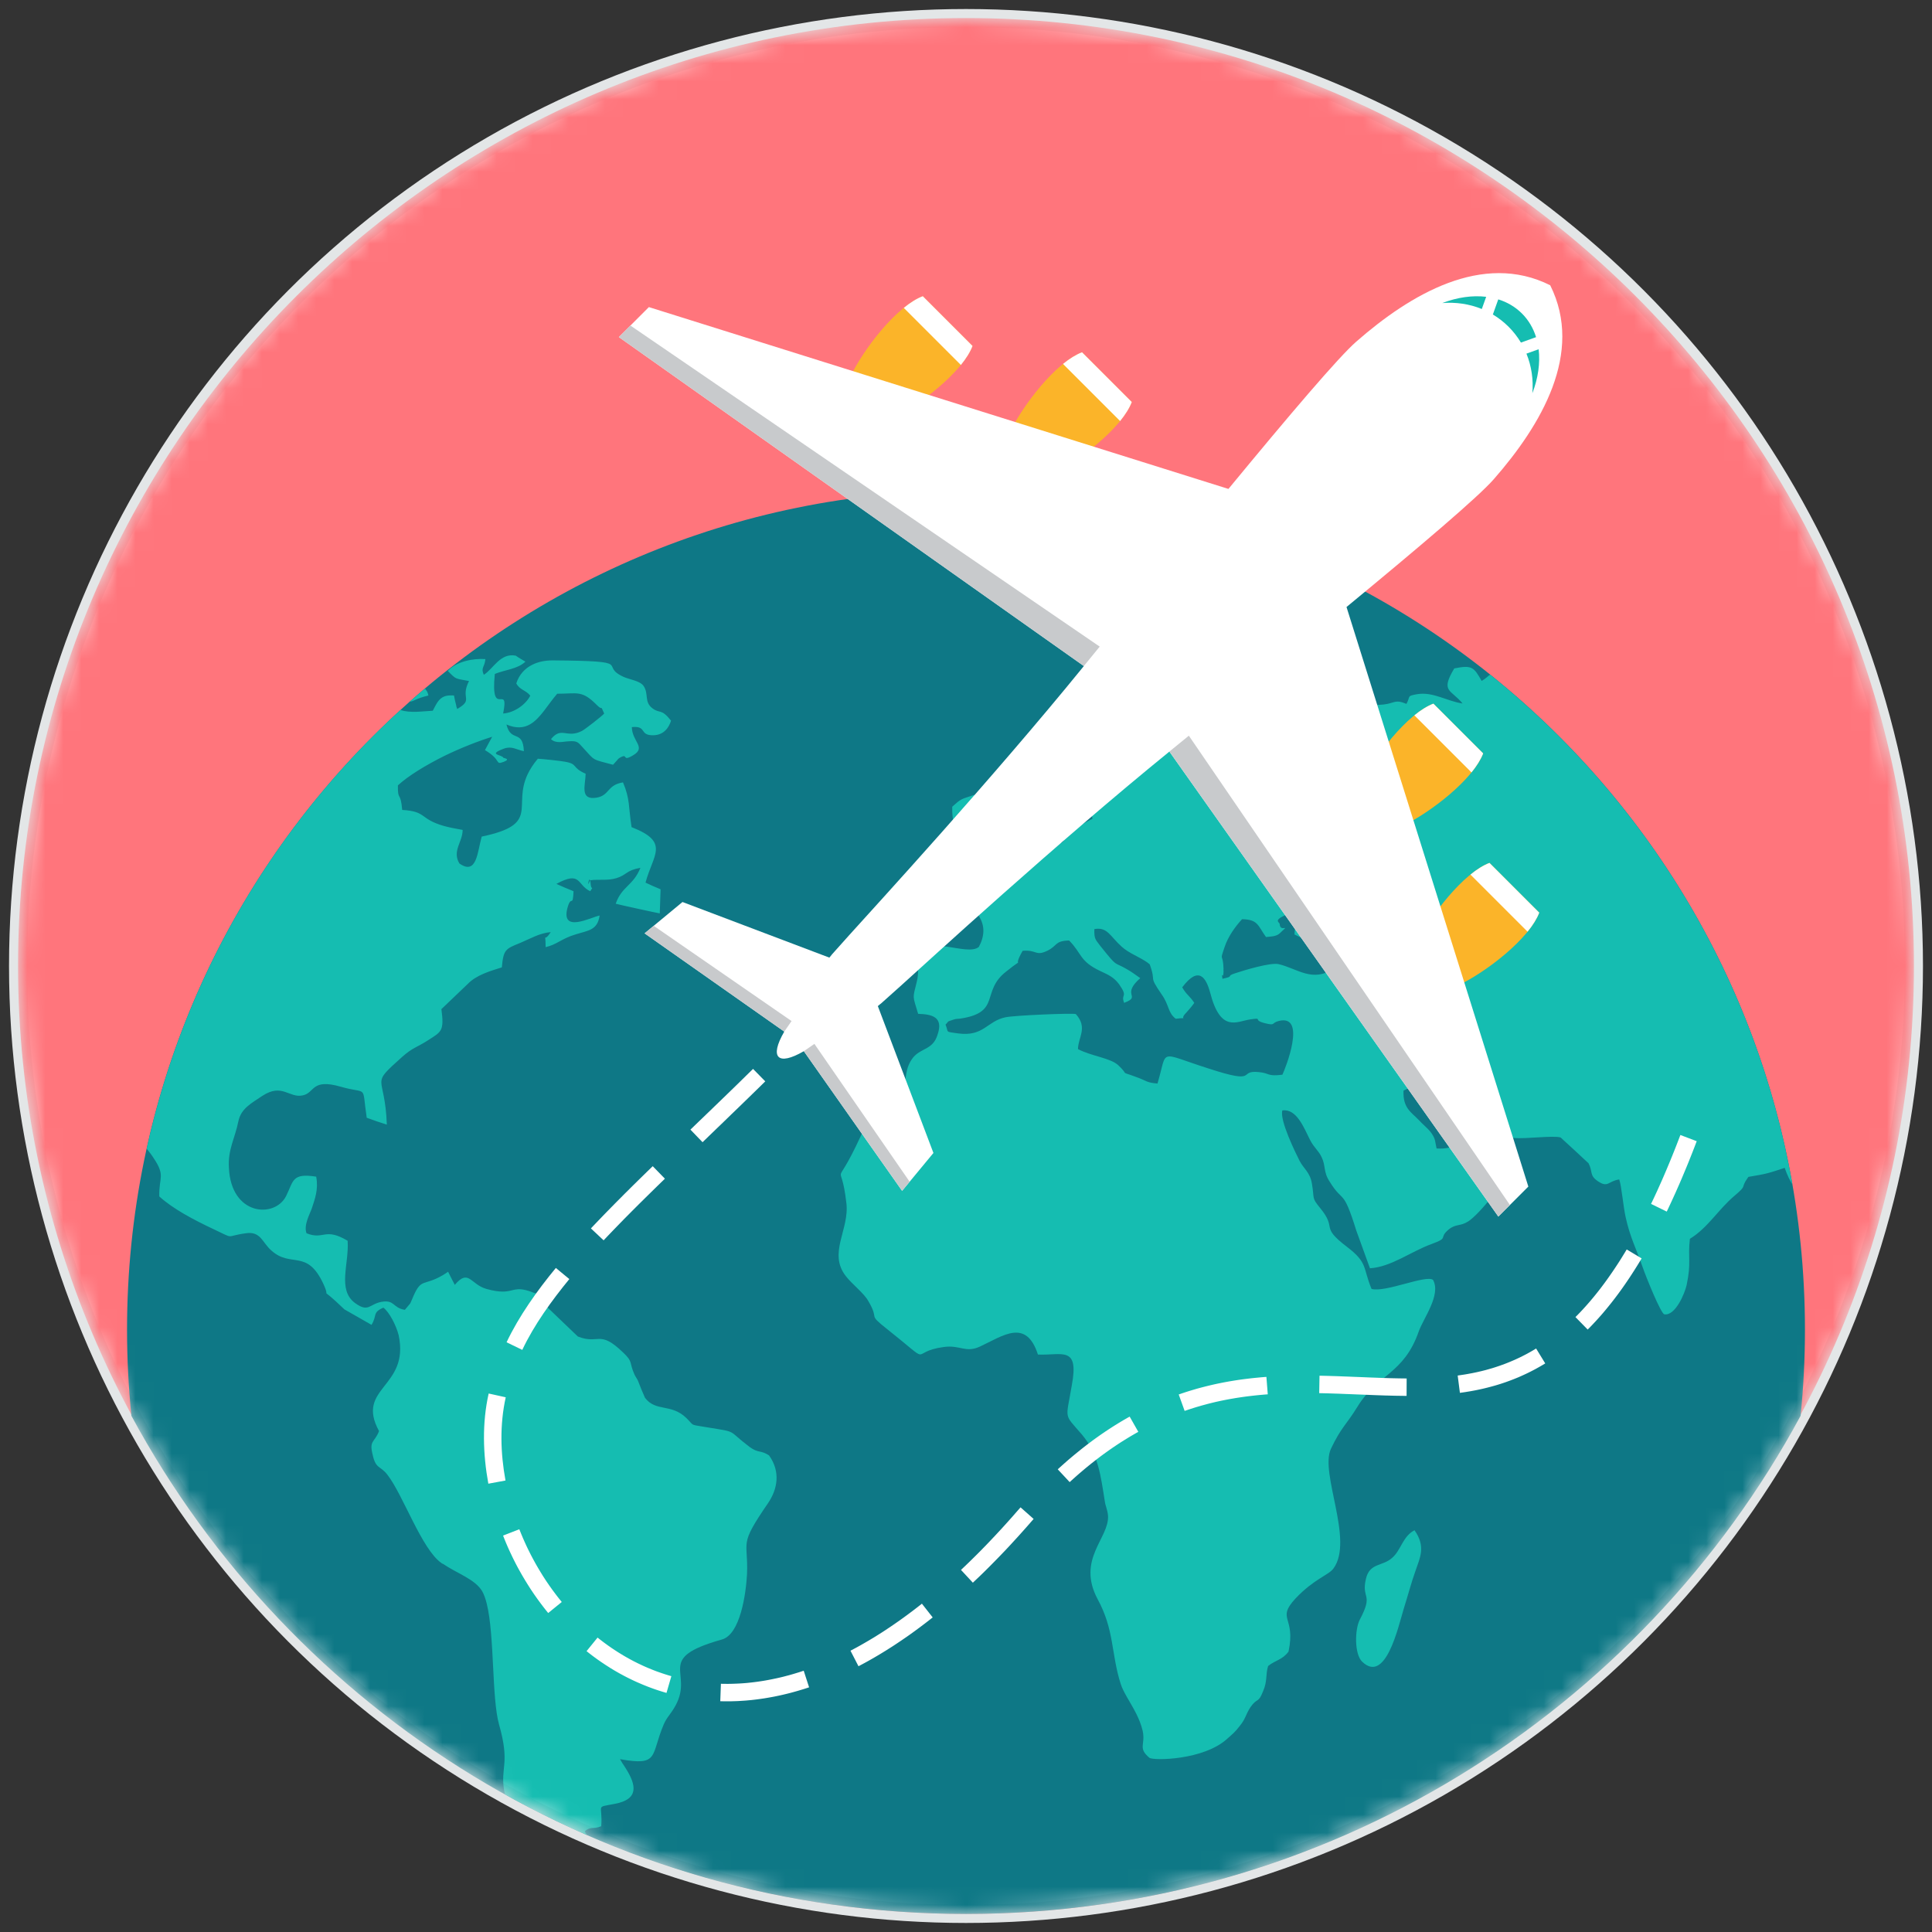<?xml version="1.0" encoding="UTF-8" standalone="no"?>
<svg width="107px" height="107px" viewBox="0 0 107 107" version="1.1" xmlns="http://www.w3.org/2000/svg" xmlns:xlink="http://www.w3.org/1999/xlink">
    <rect x="0" y="0" width="107" height="107" fill="#333333" stroke="none"/>
    <!-- Generator: Sketch 39.1 (31720) - http://www.bohemiancoding.com/sketch -->
    <title>Group 4</title>
    <desc>Created with Sketch.</desc>
    <defs>
        <circle id="path-1" cx="52.5" cy="52.5" r="52.5"></circle>
    </defs>
    <g id="Page-1" stroke="none" stroke-width="1" fill="none" fill-rule="evenodd">
        <g id="polis812_vzr_step1" transform="translate(-667, -769)">
            <g id="benefits" transform="translate(136, 770)">
                <g id="benefit1-copy" transform="translate(399, 0)">
                    <g id="Group-4" transform="translate(133, 0)">
                        <mask id="mask-2" fill="white">
                            <use xlink:href="#path-1"></use>
                        </mask>
                        <use id="Oval-3" stroke="#E3E6E7" fill="#FFFFFF" xlink:href="#path-1"></use>
                        <g id="travel" mask="url(#mask-2)">
                            <g id="Layer_1">
                                <path d="M52.5,105 C81.416,105 105,81.415 105,52.5 C105,23.584 81.416,0 52.5,0 C23.584,0 0,23.585 0,52.5 C0,81.415 23.585,105 52.5,105 L52.5,105 Z" id="Shape" fill="#FF757C"></path>
                                <path d="M52.5,26.177 C78.163,26.177 98.964,46.98 98.964,72.641 C98.964,74.253 98.882,75.844 98.723,77.412 C89.85,93.839 72.48,105 52.5,105 C32.52,105 15.151,93.84 6.278,77.414 C6.118,75.845 6.036,74.253 6.036,72.642 C6.036,46.979 26.839,26.177 52.5,26.177 L52.5,26.177 Z" id="Shape" fill="#0E7886"></path>
                                <path d="M81.53,36.363 C90.17,43.287 96.285,53.229 98.269,64.595 C98.129,64.38 97.986,64.098 97.842,63.679 C96.934,63.976 96.905,64.001 95.834,64.179 L95.786,64.245 C95.36,64.852 95.808,64.595 95.059,65.228 C94.168,65.978 93.587,67.002 92.591,67.609 C92.47,68.67 92.679,68.909 92.411,70.17 C92.307,70.635 91.786,71.886 91.176,71.791 C90.983,71.755 90.165,69.73 89.971,69.17 C89.644,68.217 89.272,67.514 89.035,66.418 C88.901,65.834 88.811,64.714 88.678,64.321 C88.038,64.416 88.067,64.822 87.457,64.393 C87.026,64.083 87.22,63.893 86.98,63.428 C86.475,62.952 85.954,62.475 85.434,61.999 C85.032,61.868 83.485,62.093 82.829,62.022 C81.655,61.914 81.552,61.986 80.853,61.046 C79.617,61.106 79.722,61.569 78.516,60.533 C77.728,59.866 77.876,58.794 76.731,59.401 C76.688,60.378 77.163,60.594 77.594,61.046 C77.906,61.391 78.293,61.629 78.456,62.093 C78.471,62.106 78.546,62.546 78.561,62.606 C79.677,62.678 79.944,62.142 80.554,61.69 C81.15,62.249 80.569,62.345 81.432,62.785 C82.116,63.131 81.983,62.929 82.428,63.487 C82.651,64.238 80.897,66.275 80.316,66.644 C79.87,66.931 79.633,66.764 79.23,67.095 C78.635,67.597 79.305,67.525 78.264,67.906 C77.148,68.312 76.046,69.169 74.872,69.241 C74.619,68.549 74.366,67.848 74.113,67.145 C73.369,64.75 73.399,65.68 72.639,64.44 C72.282,63.903 72.431,63.559 72.193,63.082 C72.028,62.725 71.777,62.57 71.553,62.13 C71.211,61.451 70.81,60.391 70.021,60.498 C69.857,61.034 70.75,62.845 70.972,63.285 C71.196,63.726 71.553,63.917 71.657,64.548 C71.806,65.417 71.628,65.309 72.103,65.892 C73.101,67.094 72.059,66.881 73.606,68.06 C74.766,68.943 74.469,69.204 74.96,70.384 C75.719,70.597 77.98,69.586 78.365,69.884 C78.826,70.705 77.831,72.015 77.578,72.73 C76.744,75.125 75.286,75.09 74.171,76.923 C73.562,77.913 73.278,78.044 72.713,79.235 C72.073,80.581 74.007,84.31 72.847,85.872 C72.595,86.228 71.776,86.443 70.75,87.527 C69.664,88.706 70.78,88.504 70.363,90.468 C70.036,90.921 69.634,90.945 69.233,91.268 C69.084,91.731 69.204,92.099 68.95,92.673 C68.682,93.363 68.638,92.994 68.25,93.554 C67.968,93.994 67.998,94.173 67.67,94.578 C67.388,94.949 67.238,95.054 66.972,95.293 C65.677,96.485 62.895,96.52 62.658,96.353 C62.002,95.794 62.449,95.651 62.286,94.865 C62.127,94.174 61.761,93.595 61.455,93.062 L61.423,93.007 C61.275,92.745 61.141,92.494 61.066,92.256 C60.53,90.564 60.724,89.28 59.788,87.563 C58.612,85.347 60.441,84.192 60.366,82.941 C60.337,82.607 60.219,82.405 60.187,82.142 C59.965,80.76 59.832,79.522 58.91,78.438 C57.897,77.259 58.031,77.675 58.358,75.734 C58.774,73.507 57.823,74.078 56.484,74.019 C55.828,71.995 54.549,72.982 53.27,73.578 C52.466,73.947 52.169,73.471 51.261,73.602 C49.238,73.876 50.83,74.746 48.122,72.602 C46.991,71.708 47.75,72.16 47.081,71.041 C46.858,70.635 46.173,70.1 45.86,69.694 C44.834,68.407 46.054,67.109 45.875,65.632 C45.562,62.892 45.116,65.274 46.649,61.963 C47.453,60.2 48.672,60.189 48.986,59.401 C49.254,58.7 49.075,58.199 49.581,57.555 C50.027,57.032 50.667,57.139 50.92,56.317 C51.277,55.304 50.592,55.174 49.849,55.149 C49.537,54.089 49.537,54.35 49.774,53.373 C49.908,52.825 49.789,52.563 49.908,52.015 C50.206,50.645 52.542,52.004 53.211,51.443 C53.523,50.86 53.568,50.288 53.211,49.728 C52.838,49.168 52.348,49.239 52.096,48.704 C52.661,48.323 52.244,48.656 52.735,48.548 C53.315,48.418 53.24,48.25 53.925,48.12 C54.536,48 54.923,47.441 55.517,47.06 C56.365,46.512 55.963,46.022 56.99,45.857 C58.641,45.57 57.57,45.619 57.749,44.081 C58.001,43.987 58.239,43.878 58.477,43.772 C58.998,44.451 58.343,44.177 58.968,44.629 C59.131,44.534 59.325,44.439 59.504,44.345 C59.414,43.605 59.073,43.748 58.849,42.832 C58.031,42.963 57.733,43.653 57.079,43.403 C56.439,43.165 56.409,42.248 56.439,41.485 C56.677,40.914 57.867,40.604 58.327,40.46 C59.073,40.21 58.967,39.71 59.651,39.03 C60.544,38.137 59.889,39.042 60.321,37.888 C61.303,37.851 60.842,37.816 61.422,37.518 L61.451,37.507 L61.511,37.483 C61.853,37.327 62.299,37.292 62.746,37.138 C64.382,36.59 65.051,36.864 66.241,37.351 C67.163,37.733 69.945,37.744 70.154,38.913 C69.485,39.614 68.846,39.102 67.878,39.163 C68.056,40.067 68.13,40.067 68.949,40.317 C69.083,39.888 68.889,40.056 69.113,39.781 C69.381,39.841 69.649,39.888 69.916,39.938 C70.185,39.02 70.497,39.151 71.405,39.043 C71.255,38.412 71.092,38.591 71.434,38.091 C72.372,38.187 71.613,38.104 72.074,38.854 C72.728,38.77 73.369,38.043 74.275,37.948 C74.841,37.889 74.811,38.104 75.614,38.019 C76.268,37.948 76.238,37.71 76.894,37.984 C77.131,37.543 76.894,37.554 77.474,37.448 C78.365,37.293 79.14,37.84 80.002,37.961 C79.364,37.176 78.753,37.329 79.542,36.019 C80.538,35.816 80.627,35.959 81.059,36.711 C81.304,36.573 81.408,36.435 81.529,36.365 L81.53,36.363 L81.53,36.363 Z M31.492,100.624 L31.492,100.624 C29.944,99.947 28.436,99.198 26.971,98.382 C26.953,98.321 26.937,98.255 26.922,98.178 C26.7,96.855 27.265,96.712 26.639,94.508 C26.229,93.05 26.394,89.596 25.96,87.826 C25.891,87.544 25.806,87.304 25.702,87.121 C25.301,86.455 24.319,86.146 23.531,85.609 C23.486,85.598 23.457,85.585 23.442,85.561 C22.356,84.799 21.329,81.808 20.466,80.69 C20.066,80.153 19.813,80.39 19.634,79.546 C19.441,78.772 19.738,78.903 19.992,78.258 C18.668,75.829 21.702,75.864 21.078,72.945 C20.944,72.409 20.558,71.659 20.231,71.422 C19.605,71.696 19.902,71.85 19.575,72.374 C19.07,72.088 18.564,71.801 18.074,71.517 C16.541,70.04 17.359,71.111 16.929,70.147 C16.006,68.121 15.127,69.254 14.026,68.253 C13.535,67.835 13.446,67.18 12.628,67.3 C11.393,67.467 12.077,67.657 10.798,67.061 C9.712,66.548 8.582,65.953 7.822,65.262 C7.793,64.19 8.18,64.141 7.511,63.142 C7.392,62.956 7.259,62.784 7.123,62.619 C9.216,53.095 14.229,44.666 21.178,38.32 C21.718,38.509 22.432,38.385 22.968,38.363 C23.16,38.006 23.28,37.695 23.623,37.564 C23.756,37.517 23.92,37.506 24.143,37.517 C24.172,37.694 24.217,37.874 24.262,38.052 C24.262,38.066 24.292,38.184 24.277,38.16 C24.292,38.136 24.306,38.231 24.321,38.266 C25.259,37.719 24.47,37.706 24.975,36.718 C24.187,36.562 24.291,36.657 23.8,36.157 C24.277,35.633 25.198,35.454 25.883,35.502 C25.837,35.98 25.615,35.967 25.795,36.372 C26.33,36.038 26.702,35.146 27.564,35.312 C27.728,35.43 27.922,35.538 28.1,35.645 C27.653,36.062 26.984,36.087 26.404,36.325 C26.151,38.91 27.223,36.742 26.865,38.517 C27.504,38.47 28.129,38.005 28.367,37.528 C28.129,37.219 27.786,37.219 27.594,36.849 C27.744,36.373 28.064,36.012 28.517,35.797 C28.823,35.652 29.188,35.574 29.603,35.574 C34.334,35.611 32.087,35.824 33.545,36.492 C33.872,36.635 34.452,36.707 34.646,36.993 C34.943,37.445 34.661,37.873 35.137,38.231 C35.554,38.541 35.613,38.219 36.164,38.912 C36.045,39.304 35.762,39.709 35.182,39.721 C34.379,39.733 34.855,39.184 33.992,39.269 C34.008,40.077 34.81,40.388 34.066,40.829 C33.411,41.223 33.827,40.686 33.337,40.96 C33.322,40.973 33.277,40.996 33.263,41.009 C33.234,41.032 33.204,41.068 33.188,41.092 C33.1,41.187 33.025,41.271 32.952,41.355 C31.762,41.032 31.985,41.176 31.27,40.39 C31.003,40.093 30.959,40.021 30.482,40.056 C30.185,40.068 29.798,40.199 29.515,39.937 C30.096,39.211 30.379,39.914 31.227,39.483 C31.375,39.412 32.312,38.686 32.462,38.518 C32.209,37.946 32.431,38.422 32.061,38.053 C31.227,37.208 30.988,37.421 29.86,37.421 C29.33,38.03 28.934,38.783 28.358,39.114 C28.009,39.314 27.595,39.359 27.048,39.125 C27.3,40.15 27.955,39.364 28.014,40.602 C27.583,40.519 27.359,40.304 26.913,40.459 C25.96,40.816 26.809,40.78 26.883,40.972 C26.883,40.984 27.329,41.031 26.883,41.198 C26.391,41.376 26.808,41.102 25.857,40.543 C25.99,40.305 26.125,40.055 26.258,39.805 C25.485,40.043 24.517,40.424 23.611,40.864 C22.583,41.377 21.617,41.961 21.037,42.496 C21.021,43.391 21.185,42.794 21.275,43.856 C22.658,43.938 22.212,44.354 23.596,44.748 C23.862,44.821 24.206,44.892 24.623,44.963 C24.623,45.631 24.027,46.131 24.443,46.822 C25.41,47.5 25.439,46.178 25.678,45.333 C28.952,44.649 27.374,43.687 28.22,41.886 C28.347,41.617 28.527,41.33 28.787,41.02 C29.039,41.032 30.065,41.14 30.289,41.186 C31.033,41.317 30.632,41.496 31.435,41.853 C31.42,42.498 31.093,43.331 32.045,43.177 C32.774,43.047 32.611,42.474 33.503,42.331 C33.903,43.272 33.8,43.678 33.978,44.809 C36.121,45.643 35.168,46.321 34.751,47.883 C35.02,48.014 35.302,48.133 35.585,48.252 C35.571,48.705 35.554,49.146 35.54,49.587 C35.496,49.587 33.248,49.098 33.1,49.051 C33.442,48.074 34.067,48.062 34.469,47.062 C33.666,47.204 33.724,47.454 33.145,47.633 C32.625,47.789 32.223,47.681 31.673,47.753 C31.479,48.395 31.657,47.192 31.718,48.013 C31.748,48.324 31.897,48.026 31.688,48.359 C30.943,48.013 31.197,47.203 29.813,47.953 C30.126,48.096 30.437,48.227 30.765,48.359 C30.722,49.275 30.647,48.584 30.453,49.193 C29.977,50.753 31.747,49.787 32.209,49.705 C32.089,50.527 31.584,50.527 30.869,50.753 C30.082,50.991 29.844,51.313 29.218,51.456 C29.218,50.479 29.07,51.301 29.5,50.623 C28.875,50.681 28.414,50.967 27.819,51.218 L27.761,51.241 C26.996,51.553 26.881,51.599 26.793,52.576 C26.138,52.778 25.379,53.006 24.918,53.482 C24.458,53.923 23.995,54.362 23.548,54.791 C23.505,54.827 23.473,54.863 23.446,54.887 C23.61,56.114 23.446,56.137 22.701,56.616 C22.076,57.019 21.868,57.008 21.288,57.52 C19.429,59.188 20.322,58.413 20.424,61.285 C20.038,61.166 19.667,61.035 19.31,60.904 C19.026,58.997 19.413,59.63 17.881,59.188 C16.229,58.712 16.452,59.522 15.768,59.665 C15.009,59.83 14.637,58.973 13.536,59.688 C12.927,60.104 12.347,60.379 12.198,61.117 C12.02,62.011 11.618,62.664 11.677,63.654 C11.782,66.336 14.221,66.489 14.846,65.239 C15.262,64.405 15.159,63.953 16.512,64.167 C16.646,64.882 16.438,65.406 16.259,65.954 C16.14,66.275 15.813,66.859 15.976,67.301 C16.944,67.694 16.973,66.955 18.253,67.717 C18.343,68.991 17.673,70.42 18.654,71.159 C19.412,71.719 19.457,71.219 20.126,71.101 C20.871,70.97 20.737,71.434 21.422,71.542 C21.808,71.064 21.644,71.364 21.898,70.778 C22.344,69.768 22.463,70.243 23.52,69.625 C23.623,69.565 23.712,69.504 23.817,69.433 C23.935,69.683 24.07,69.922 24.188,70.16 C24.961,69.243 25.05,70.136 25.944,70.386 C26.328,70.492 26.601,70.529 26.812,70.532 C27.461,70.542 27.527,70.226 28.413,70.54 C28.518,70.589 28.652,70.624 28.771,70.66 C28.785,70.66 28.83,70.684 28.83,70.708 C28.846,70.721 28.889,70.756 28.905,70.769 C29.053,70.935 29.069,71.103 29.188,71.281 C29.798,71.864 30.408,72.449 31.003,73.02 C32.177,73.485 32.177,72.614 33.517,73.912 C34.082,74.448 33.828,74.438 34.141,75.127 C34.186,75.235 34.275,75.341 34.334,75.473 C34.453,75.795 34.587,76.104 34.721,76.414 C35.33,77.212 36.164,76.712 37.012,77.534 C37.502,78.01 37.131,77.868 38.217,78.058 C39.898,78.332 39.244,78.177 40.523,79.142 C41.014,79.499 41.132,79.297 41.593,79.606 C42.234,80.5 42.07,81.465 41.535,82.251 C39.883,84.657 40.448,84.264 40.373,86.171 C40.314,87.265 40.001,89.529 38.974,89.803 C35.241,90.853 37.412,91.579 36.431,93.425 C36.149,93.95 35.94,94.081 35.762,94.498 C35.019,96.236 35.539,96.821 33.337,96.428 C33.546,96.796 33.412,96.546 33.62,96.88 C34.275,97.892 34.379,98.655 33.039,98.904 C31.923,99.119 32.4,98.904 32.296,100.143 C31.864,100.322 31.671,100.143 31.388,100.429 L31.493,100.625 L31.492,100.624 L31.492,100.624 Z M21.687,37.865 L21.687,37.865 C21.975,37.827 21.974,37.702 22.728,37.519 C22.669,37.269 22.623,37.269 22.564,37.174 L22.541,37.127 C22.254,37.369 21.969,37.616 21.687,37.866 L21.687,37.865 L21.687,37.865 Z M61.452,51.679 L61.452,51.679 L61.423,51.658 C61.319,51.587 61.215,51.516 61.126,51.433 C60.472,50.848 60.336,50.325 59.609,50.456 C59.593,51.004 59.669,51.027 59.936,51.385 C60.947,52.648 60.635,52.22 61.423,52.684 L61.452,52.701 C61.638,52.808 61.854,52.958 62.151,53.172 C61.139,54.064 62.077,54.159 61.452,54.458 L61.423,54.472 C61.362,54.495 61.304,54.519 61.26,54.543 C61.05,54.018 61.512,54.269 60.976,53.507 C60.679,53.114 60.397,52.994 59.936,52.778 C58.774,52.231 58.924,51.803 58.21,51.087 C57.406,51.112 57.586,51.362 57.02,51.648 C56.336,51.981 56.44,51.589 55.636,51.659 C54.982,52.816 55.918,51.851 54.729,52.804 C53.3,53.911 54.476,55.066 52.186,55.413 C52.022,55.437 51.962,55.413 51.799,55.472 C51.366,55.626 51.619,55.495 51.366,55.746 C51.561,56.199 51.292,56.126 52.066,56.234 C53.479,56.424 53.658,55.555 54.685,55.34 C55.19,55.233 58.359,55.101 58.582,55.161 C59.266,55.925 58.702,56.461 58.702,57.103 C59.447,57.496 60.502,57.592 60.934,57.997 C61.425,58.461 61.187,58.389 61.425,58.473 L61.454,58.482 C61.544,58.508 61.674,58.554 61.901,58.64 C62.496,58.842 62.466,58.961 63.105,59.009 C63.686,57.067 63.09,57.27 65.887,58.162 C68.802,59.117 67.493,58.246 68.728,58.377 C69.339,58.438 69.176,58.627 70.023,58.52 C70.186,58.186 71.391,55.16 69.829,55.542 C69.368,55.66 69.681,55.827 69.026,55.66 C68.342,55.483 68.996,55.351 68.239,55.458 C67.493,55.566 66.602,56.221 66.021,53.97 C65.799,53.159 65.396,52.457 64.475,53.682 C64.712,54.099 64.876,54.135 65.143,54.541 C65.069,54.659 64.817,54.957 64.727,55.053 C64.222,55.553 64.937,55.316 64.117,55.422 C63.671,55.088 63.761,54.659 63.329,54.064 C62.571,52.955 63.061,53.469 62.675,52.408 C62.371,52.141 61.866,51.941 61.454,51.678 L61.452,51.678 L61.452,51.679 Z M77.34,83.75 L77.34,83.75 C76.687,84.084 76.597,84.847 76.106,85.275 C75.571,85.764 74.856,85.538 74.649,86.443 C74.381,87.574 75.095,87.229 74.307,88.706 C74.025,89.253 74.009,90.623 74.441,91.029 C75.734,92.279 76.434,89.124 76.732,88.135 C76.955,87.432 77.164,86.634 77.401,85.978 C77.639,85.275 77.981,84.657 77.34,83.75 L77.34,83.75 Z M75.199,50.514 L75.199,50.514 C75.303,51.968 76.165,52.527 76.776,53.194 C76.702,53.886 76.537,53.707 76.552,54.671 C77.282,55.197 77.816,55.517 78.77,55.256 C78.903,54.088 78.531,54.147 78.175,53.349 C78.235,53.254 78.397,53.135 78.427,53.112 C78.696,52.755 78.562,53.254 78.696,52.647 C77.997,52.421 76.866,51.705 76.778,50.765 C77.12,50.492 77.016,50.657 77.268,50.492 C77.818,50.134 77.402,50.681 77.729,50.074 C77.447,49.526 77.134,49.431 76.45,49.705 C76.153,49.824 75.364,50.384 75.2,50.514 L75.199,50.514 L75.199,50.514 Z M69.114,50.895 L69.114,50.895 C68.654,50.253 68.682,49.93 67.79,49.907 C67.434,50.288 67.017,50.859 66.824,51.443 C66.526,52.325 66.735,51.717 66.764,52.671 C66.749,52.706 66.764,52.755 66.764,52.79 C66.749,53.361 66.614,52.682 66.704,53.207 C67.404,53.063 66.869,53.075 67.39,52.908 C67.881,52.742 69.383,52.289 69.815,52.397 C70.841,52.635 71.704,53.445 72.865,52.635 C72.804,51.598 71.555,51.205 70.692,50.752 C70.738,49.8 70.989,50.55 70.93,49.632 C70.632,49.62 70.453,49.572 70.171,49.692 C69.501,49.989 69.874,50.073 69.874,50.18 C69.903,50.692 70.543,50.073 69.859,50.705 C69.666,50.871 69.353,50.871 69.115,50.895 L69.114,50.895 L69.114,50.895 Z M51.738,43.677 L51.738,43.677 C51.709,45.345 52.289,44.784 52.838,45.607 C52.586,46.31 52.541,45.762 52.259,46.488 C52.007,47.096 52.318,46.549 52.154,47.607 C52.586,47.632 53.226,47.478 53.791,47.429 C54.595,47.357 54.579,47.287 54.862,46.464 C54.416,45.917 53.97,45.368 53.509,44.821 C52.927,43.938 53.509,44.546 53.331,43.807 C53.197,43.545 53.077,43.284 52.959,43.021 C52.185,43.285 52.259,43.213 51.738,43.677 L51.738,43.677 Z" id="Shape" fill="#15BDB1"></path>
                                <path d="M81.141,40.725 L80.691,40.275 L78.836,38.421 L78.386,37.971 C76.923,38.526 75.091,40.925 74.368,42.439 L74.593,42.664 L76.447,44.519 L76.673,44.744 C78.186,44.02 80.586,42.189 81.141,40.726 L81.141,40.725 L81.141,40.725 Z" id="Shape" fill="#FBB429"></path>
                                <path d="M81.141,40.725 L80.691,40.275 L78.836,38.421 L78.386,37.971 C78.048,38.099 77.692,38.326 77.332,38.617 L80.495,41.779 C80.785,41.42 81.012,41.063 81.141,40.726 L81.141,40.725 L81.141,40.725 Z" id="Shape" fill="#FFFFFF"></path>
                                <path d="M84.247,49.545 L83.797,49.095 L81.942,47.24 L81.492,46.79 C80.029,47.345 78.197,49.744 77.474,51.258 L77.699,51.483 L79.554,53.338 L79.779,53.564 C81.293,52.84 83.692,51.009 84.248,49.545 L84.247,49.545 L84.247,49.545 Z" id="Shape" fill="#FBB429"></path>
                                <path d="M84.247,49.545 L83.797,49.096 L81.942,47.24 L81.492,46.791 C81.154,46.919 80.798,47.145 80.438,47.437 L83.601,50.6 C83.891,50.241 84.119,49.884 84.247,49.546 L84.247,49.545 L84.247,49.545 Z" id="Shape" fill="#FFFFFF"></path>
                                <path d="M58.926,18.51 L59.376,18.96 L61.231,20.815 L61.681,21.265 C61.125,22.728 58.726,24.56 57.212,25.284 L56.987,25.058 L55.132,23.204 L54.907,22.978 C55.631,21.466 57.462,19.065 58.925,18.51 L58.926,18.51 L58.926,18.51 Z" id="Shape" fill="#FBB429"></path>
                                <path d="M58.926,18.51 L59.376,18.96 L61.231,20.815 L61.681,21.265 C61.553,21.603 61.326,21.96 61.035,22.319 L57.872,19.156 C58.231,18.865 58.588,18.638 58.926,18.51 L58.926,18.51 Z" id="Shape" fill="#FFFFFF"></path>
                                <path d="M50.106,15.405 L50.556,15.855 L52.411,17.71 L52.861,18.16 C52.306,19.624 49.907,21.455 48.393,22.178 L48.168,21.953 L46.313,20.098 L46.087,19.873 C46.811,18.36 48.642,15.96 50.106,15.405 L50.106,15.405 L50.106,15.405 Z" id="Shape" fill="#FBB429"></path>
                                <g id="Group" transform="translate(33.223, 13.945)" fill="#FFFFFF">
                                    <path d="M16.884,1.46 L17.334,1.91 L19.189,3.765 L19.638,4.215 C19.51,4.553 19.284,4.91 18.993,5.269 L15.83,2.106 C16.188,1.814 16.545,1.588 16.884,1.46 L16.884,1.46 Z" id="Shape"></path>
                                    <path d="M10.296,43.272 L15.738,51.008 L17.473,48.91 L14.394,40.775 C14.78,40.441 14.054,41.102 15.643,39.672 C17.232,38.242 24.216,31.822 30.542,26.679 L48.759,52.432 L50.421,50.771 L40.351,18.673 C44.467,15.28 47.651,12.574 48.509,11.593 C51.132,8.596 53.505,4.599 51.632,0.853 C47.885,-1.021 43.889,1.353 40.892,3.975 C39.91,4.833 37.205,8.017 33.812,12.133 L1.714,2.063 L0.053,3.725 L25.805,21.943 C20.663,28.269 14.242,35.252 12.813,36.841 C11.382,38.431 12.044,37.704 11.71,38.091 L3.575,35.011 L1.477,36.747 L9.213,42.188 C8.373,43.634 8.852,44.112 10.297,43.272 L10.296,43.272 L10.296,43.272 Z" id="Shape"></path>
                                </g>
                                <g id="Group" transform="translate(33.223, 17.021)" fill="#C8CACC">
                                    <polygon id="Shape" points="10.296 40.196 15.738 47.932 16.156 47.427 10.881 39.792 10.297 40.196 10.296 40.196"></polygon>
                                    <polygon id="Shape" points="1.981 33.252 1.476 33.67 9.212 39.112 9.616 38.528 1.98 33.252"></polygon>
                                    <polygon id="Shape" points="30.542 23.602 48.76 49.355 49.4 48.714 31.619 22.724"></polygon>
                                    <polygon id="Shape" points="0.692 0.007 0.052 0.649 25.804 18.866 26.682 17.79 0.691 0.008"></polygon>
                                </g>
                                <path d="M83.289,16.362 C82.92,15.994 82.474,15.734 81.979,15.58 L81.679,16.418 C81.991,16.605 82.285,16.832 82.553,17.099 C82.82,17.367 83.047,17.661 83.234,17.973 L84.072,17.672 C83.918,17.178 83.659,16.732 83.29,16.362 L83.289,16.362 L83.289,16.362 Z M81.309,15.438 L81.309,15.438 C80.545,15.346 79.707,15.466 78.876,15.785 C79.624,15.723 80.376,15.832 81.067,16.113 L81.309,15.438 L81.309,15.438 Z M83.539,18.585 L83.539,18.585 C83.821,19.276 83.929,20.027 83.867,20.776 C84.187,19.945 84.306,19.107 84.215,18.343 L83.539,18.585 L83.539,18.585 Z" id="Shape" fill="#15BDB1"></path>
                                <path d="M37.908,62.26 L37.915,62.254 L38.025,62.147 L38.134,62.042 L38.244,61.935 L38.355,61.828 L38.466,61.721 L38.578,61.613 L38.689,61.505 L38.802,61.397 L38.916,61.288 L39.029,61.179 L39.142,61.069 L39.256,60.958 L39.37,60.848 L39.485,60.736 L39.601,60.624 L39.717,60.512 L39.834,60.4 L39.95,60.287 L40.068,60.173 L40.185,60.059 L40.303,59.944 L40.422,59.829 L40.54,59.714 L40.659,59.597 L40.779,59.481 L40.899,59.363 L41.02,59.246 L41.141,59.127 L41.262,59.008 L41.383,58.889 L40.706,58.199 L40.585,58.317 L40.464,58.436 L40.344,58.553 L40.224,58.672 L40.104,58.788 L39.986,58.905 L39.868,59.02 L39.749,59.136 L39.632,59.25 L39.514,59.364 L39.397,59.478 L39.28,59.591 L39.164,59.704 L39.047,59.817 L38.932,59.929 L38.816,60.04 L38.702,60.151 L38.587,60.261 L38.473,60.372 L38.36,60.482 L38.246,60.591 L38.133,60.699 L38.021,60.808 L37.909,60.916 L37.797,61.023 L37.685,61.13 L37.575,61.237 L37.465,61.343 L37.355,61.45 L37.245,61.555 L37.238,61.562 L37.909,62.258 L37.908,62.26 L37.908,62.26 Z M92.064,61.861 L92.064,61.861 L91.949,62.161 L91.835,62.456 L91.72,62.747 L91.605,63.033 L91.49,63.315 L91.374,63.593 L91.259,63.866 L91.143,64.136 L91.028,64.401 L90.911,64.661 L90.796,64.919 L90.679,65.172 L90.563,65.42 L90.446,65.664 L90.44,65.675 L91.309,66.101 L91.318,66.084 L91.437,65.833 L91.556,65.578 L91.675,65.319 L91.794,65.057 L91.912,64.791 L92.031,64.52 L92.149,64.245 L92.266,63.966 L92.384,63.684 L92.502,63.396 L92.619,63.104 L92.736,62.808 L92.853,62.508 L92.969,62.203 L92.066,61.86 L92.064,61.861 L92.064,61.861 Z M89.093,68.198 L89.093,68.198 L89.033,68.297 L88.914,68.492 L88.796,68.683 L88.678,68.871 L88.558,69.055 L88.439,69.235 L88.32,69.412 L88.2,69.586 L88.081,69.756 L87.962,69.923 L87.842,70.087 L87.722,70.247 L87.603,70.404 L87.482,70.558 L87.362,70.708 L87.241,70.856 L87.12,71 L87,71.141 L86.88,71.278 L86.758,71.414 L86.638,71.545 L86.517,71.674 L86.396,71.8 L86.274,71.923 L86.253,71.944 L86.931,72.635 L86.96,72.605 L87.09,72.474 L87.218,72.339 L87.347,72.202 L87.476,72.061 L87.604,71.918 L87.732,71.773 L87.859,71.623 L87.986,71.47 L88.113,71.314 L88.24,71.156 L88.366,70.994 L88.492,70.829 L88.618,70.661 L88.743,70.49 L88.868,70.315 L88.993,70.137 L89.117,69.955 L89.242,69.77 L89.365,69.582 L89.489,69.39 L89.612,69.195 L89.736,68.996 L89.859,68.794 L89.918,68.694 L89.089,68.196 L89.093,68.198 L89.093,68.198 Z M84.078,73.683 L84.078,73.683 L84.075,73.684 L83.951,73.759 L83.827,73.832 L83.703,73.902 L83.579,73.971 L83.454,74.037 L83.33,74.1 L83.205,74.163 L83.08,74.222 L82.955,74.28 L82.829,74.336 L82.703,74.39 L82.578,74.442 L82.452,74.493 L82.326,74.542 L82.199,74.588 L82.072,74.634 L81.945,74.677 L81.818,74.719 L81.69,74.76 L81.562,74.798 L81.433,74.834 L81.305,74.871 L81.176,74.904 L81.048,74.936 L80.918,74.966 L80.788,74.996 L80.658,75.023 L80.528,75.05 L80.397,75.074 L80.266,75.098 L80.135,75.121 L80.003,75.141 L79.871,75.161 L79.739,75.18 L79.731,75.181 L79.854,76.141 L79.87,76.138 L80.012,76.118 L80.154,76.097 L80.294,76.074 L80.435,76.051 L80.576,76.025 L80.717,75.999 L80.857,75.97 L80.998,75.94 L81.137,75.909 L81.277,75.875 L81.417,75.84 L81.558,75.803 L81.698,75.765 L81.836,75.726 L81.975,75.684 L82.114,75.641 L82.252,75.595 L82.391,75.548 L82.529,75.498 L82.667,75.447 L82.805,75.394 L82.942,75.339 L83.08,75.283 L83.217,75.223 L83.355,75.161 L83.491,75.098 L83.627,75.033 L83.764,74.965 L83.9,74.895 L84.037,74.823 L84.172,74.748 L84.307,74.672 L84.443,74.593 L84.577,74.512 L84.58,74.51 L84.075,73.686 L84.078,73.683 L84.078,73.683 Z M76.902,75.343 L76.902,75.343 L76.886,75.343 L76.747,75.342 L76.606,75.34 L76.466,75.338 L76.325,75.335 L76.184,75.332 L76.043,75.329 L75.901,75.325 L75.759,75.32 L75.616,75.316 L75.473,75.311 L75.33,75.306 L75.187,75.3 L75.043,75.295 L74.898,75.29 L74.753,75.284 L74.608,75.278 L74.463,75.272 L74.318,75.266 L74.172,75.26 L74.026,75.255 L73.879,75.249 L73.733,75.243 L73.586,75.237 L73.438,75.232 L73.29,75.226 L73.141,75.22 L72.993,75.215 L72.844,75.211 L72.694,75.206 L72.545,75.201 L72.395,75.198 L72.244,75.194 L72.094,75.191 L72.079,75.19 L72.062,76.157 L72.075,76.157 L72.223,76.16 L72.371,76.164 L72.518,76.167 L72.665,76.172 L72.813,76.177 L72.961,76.182 L73.108,76.186 L73.255,76.192 L73.402,76.198 L73.548,76.204 L73.694,76.209 L73.84,76.215 L73.986,76.221 L74.132,76.227 L74.277,76.232 L74.423,76.238 L74.569,76.244 L74.715,76.249 L74.861,76.255 L75.006,76.261 L75.151,76.267 L75.296,76.272 L75.44,76.277 L75.585,76.282 L75.73,76.287 L75.875,76.29 L76.02,76.294 L76.165,76.298 L76.309,76.301 L76.453,76.303 L76.597,76.305 L76.741,76.307 L76.885,76.308 L76.901,76.308 L76.905,75.341 L76.902,75.343 L76.902,75.343 Z M69.131,75.257 L69.131,75.257 L69.006,75.266 L68.849,75.279 L68.689,75.294 L68.532,75.309 L68.373,75.325 L68.214,75.343 L68.055,75.362 L67.896,75.382 L67.735,75.403 L67.575,75.426 L67.414,75.451 L67.253,75.477 L67.092,75.504 L66.931,75.533 L66.769,75.563 L66.607,75.595 L66.444,75.628 L66.282,75.663 L66.119,75.7 L65.955,75.739 L65.791,75.779 L65.626,75.821 L65.462,75.864 L65.297,75.909 L65.133,75.957 L64.968,76.006 L64.802,76.057 L64.636,76.11 L64.47,76.165 L64.303,76.223 L64.281,76.23 L64.609,77.141 L64.622,77.136 L64.779,77.082 L64.936,77.031 L65.092,76.981 L65.248,76.932 L65.405,76.887 L65.561,76.841 L65.716,76.799 L65.871,76.757 L66.027,76.717 L66.182,76.679 L66.336,76.642 L66.491,76.608 L66.645,76.575 L66.798,76.544 L66.952,76.514 L67.106,76.485 L67.26,76.459 L67.413,76.432 L67.566,76.408 L67.719,76.385 L67.872,76.363 L68.025,76.342 L68.178,76.323 L68.33,76.305 L68.482,76.288 L68.633,76.272 L68.786,76.257 L68.936,76.244 L69.088,76.231 L69.213,76.222 L69.137,75.258 L69.131,75.257 L69.131,75.257 Z M61.563,77.457 L61.563,77.457 L61.434,77.529 L61.263,77.627 L61.091,77.729 L60.92,77.832 L60.747,77.939 L60.576,78.048 L60.403,78.16 L60.232,78.273 L60.059,78.391 L59.887,78.51 L59.714,78.633 L59.54,78.759 L59.368,78.888 L59.195,79.018 L59.021,79.153 L58.848,79.29 L58.674,79.431 L58.499,79.574 L58.325,79.719 L58.15,79.868 L57.975,80.021 L57.8,80.177 L57.625,80.335 L57.582,80.376 L58.241,81.083 L58.278,81.05 L58.447,80.897 L58.615,80.747 L58.783,80.601 L58.951,80.458 L59.117,80.318 L59.285,80.18 L59.451,80.046 L59.618,79.915 L59.783,79.787 L59.949,79.661 L60.115,79.538 L60.28,79.419 L60.445,79.302 L60.609,79.188 L60.773,79.077 L60.937,78.968 L61.101,78.862 L61.265,78.759 L61.428,78.659 L61.59,78.56 L61.753,78.465 L61.915,78.371 L62.043,78.299 L61.565,77.458 L61.563,77.457 L61.563,77.457 Z M55.522,82.481 L55.522,82.481 L55.505,82.499 L55.327,82.702 L55.153,82.901 L54.98,83.097 L54.807,83.291 L54.634,83.482 L54.462,83.672 L54.289,83.858 L54.118,84.042 L53.946,84.224 L53.776,84.404 L53.606,84.581 L53.435,84.756 L53.266,84.929 L53.096,85.099 L52.926,85.267 L52.758,85.433 L52.589,85.597 L52.421,85.758 L52.254,85.917 L52.222,85.946 L52.88,86.654 L52.916,86.62 L53.088,86.457 L53.261,86.293 L53.433,86.126 L53.606,85.956 L53.779,85.784 L53.952,85.609 L54.126,85.432 L54.3,85.254 L54.474,85.073 L54.649,84.891 L54.824,84.705 L54.999,84.517 L55.174,84.326 L55.35,84.134 L55.526,83.939 L55.703,83.741 L55.88,83.541 L56.057,83.339 L56.229,83.142 L56.246,83.124 L55.523,82.483 L55.522,82.481 L55.522,82.481 Z M50.057,87.817 L50.057,87.817 L49.941,87.909 L49.78,88.035 L49.618,88.159 L49.457,88.281 L49.296,88.401 L49.135,88.52 L48.976,88.635 L48.817,88.749 L48.658,88.86 L48.5,88.97 L48.342,89.078 L48.184,89.184 L48.026,89.289 L47.87,89.391 L47.714,89.49 L47.558,89.588 L47.402,89.685 L47.247,89.778 L47.092,89.87 L46.938,89.96 L46.785,90.048 L46.632,90.135 L46.479,90.22 L46.327,90.302 L46.175,90.383 L46.102,90.421 L46.545,91.281 L46.626,91.239 L46.785,91.154 L46.944,91.068 L47.103,90.98 L47.264,90.889 L47.424,90.797 L47.584,90.703 L47.745,90.607 L47.906,90.509 L48.068,90.41 L48.23,90.307 L48.393,90.204 L48.556,90.098 L48.718,89.99 L48.882,89.88 L49.046,89.768 L49.211,89.655 L49.376,89.539 L49.541,89.421 L49.706,89.3 L49.872,89.178 L50.038,89.054 L50.205,88.928 L50.372,88.799 L50.539,88.669 L50.655,88.577 L50.057,87.816 L50.057,87.817 L50.057,87.817 Z M43.51,91.531 L43.51,91.531 L43.383,91.572 L43.241,91.618 L43.099,91.661 L42.958,91.704 L42.817,91.745 L42.677,91.784 L42.538,91.82 L42.399,91.857 L42.26,91.891 L42.123,91.923 L41.986,91.953 L41.848,91.982 L41.712,92.01 L41.577,92.036 L41.441,92.061 L41.306,92.085 L41.172,92.106 L41.039,92.126 L40.905,92.145 L40.773,92.162 L40.641,92.178 L40.509,92.192 L40.379,92.206 L40.248,92.217 L40.117,92.227 L39.989,92.235 L39.86,92.242 L39.731,92.247 L39.603,92.252 L39.476,92.255 L39.35,92.257 L39.224,92.257 L39.098,92.256 L38.974,92.254 L38.926,92.252 L38.891,93.218 L38.95,93.22 L39.086,93.223 L39.221,93.224 L39.358,93.224 L39.495,93.222 L39.632,93.218 L39.77,93.214 L39.908,93.208 L40.048,93.199 L40.188,93.19 L40.328,93.18 L40.468,93.167 L40.609,93.154 L40.751,93.138 L40.893,93.121 L41.036,93.102 L41.178,93.082 L41.322,93.061 L41.466,93.037 L41.611,93.012 L41.756,92.986 L41.902,92.958 L42.048,92.928 L42.194,92.897 L42.341,92.864 L42.488,92.829 L42.636,92.793 L42.784,92.755 L42.933,92.715 L43.083,92.673 L43.232,92.63 L43.382,92.585 L43.533,92.539 L43.683,92.491 L43.81,92.449 L43.512,91.529 L43.51,91.531 L43.51,91.531 Z M36.182,91.831 L36.182,91.831 L36.135,91.818 L36.024,91.785 L35.914,91.751 L35.804,91.716 L35.694,91.68 L35.584,91.642 L35.475,91.604 L35.368,91.566 L35.26,91.525 L35.153,91.483 L35.047,91.44 L34.941,91.397 L34.835,91.352 L34.731,91.307 L34.627,91.261 L34.524,91.212 L34.422,91.164 L34.319,91.115 L34.217,91.064 L34.116,91.013 L34.017,90.961 L33.916,90.907 L33.817,90.853 L33.719,90.798 L33.621,90.742 L33.523,90.685 L33.426,90.626 L33.33,90.567 L33.234,90.508 L33.14,90.447 L33.045,90.386 L32.951,90.323 L32.857,90.26 L32.766,90.196 L32.674,90.132 L32.582,90.065 L32.491,89.999 L32.401,89.932 L32.312,89.864 L32.223,89.795 L32.135,89.726 L32.095,89.694 L31.486,90.445 L31.531,90.482 L31.626,90.557 L31.722,90.631 L31.817,90.704 L31.915,90.777 L32.013,90.849 L32.111,90.919 L32.211,90.989 L32.311,91.058 L32.412,91.125 L32.513,91.193 L32.615,91.259 L32.718,91.324 L32.821,91.39 L32.925,91.453 L33.029,91.516 L33.135,91.577 L33.241,91.638 L33.348,91.698 L33.456,91.756 L33.564,91.814 L33.673,91.871 L33.783,91.927 L33.893,91.981 L34.004,92.035 L34.116,92.088 L34.227,92.139 L34.34,92.189 L34.454,92.238 L34.568,92.287 L34.682,92.334 L34.797,92.38 L34.914,92.426 L35.03,92.469 L35.148,92.513 L35.266,92.554 L35.385,92.595 L35.504,92.634 L35.624,92.672 L35.745,92.709 L35.866,92.745 L35.913,92.758 L36.182,91.829 L36.182,91.831 L36.182,91.831 Z M30.113,87.724 L30.113,87.724 L30.073,87.675 L30.003,87.587 L29.933,87.5 L29.864,87.412 L29.796,87.323 L29.729,87.234 L29.663,87.145 L29.596,87.055 L29.531,86.964 L29.466,86.873 L29.402,86.782 L29.34,86.691 L29.277,86.599 L29.215,86.506 L29.155,86.413 L29.094,86.319 L29.035,86.226 L28.977,86.131 L28.919,86.036 L28.862,85.941 L28.805,85.846 L28.749,85.75 L28.694,85.654 L28.64,85.558 L28.587,85.461 L28.534,85.364 L28.482,85.267 L28.431,85.17 L28.38,85.072 L28.331,84.974 L28.282,84.876 L28.233,84.777 L28.186,84.678 L28.139,84.579 L28.094,84.479 L28.049,84.38 L28.005,84.28 L27.961,84.181 L27.919,84.08 L27.877,83.981 L27.836,83.88 L27.795,83.78 L27.762,83.695 L26.862,84.045 L26.898,84.137 L26.94,84.244 L26.984,84.351 L27.028,84.458 L27.074,84.564 L27.119,84.67 L27.167,84.777 L27.215,84.883 L27.264,84.989 L27.314,85.094 L27.364,85.2 L27.415,85.305 L27.467,85.41 L27.52,85.514 L27.573,85.618 L27.627,85.721 L27.683,85.825 L27.739,85.927 L27.796,86.03 L27.854,86.132 L27.912,86.235 L27.972,86.336 L28.032,86.437 L28.093,86.539 L28.155,86.639 L28.216,86.739 L28.28,86.839 L28.343,86.939 L28.407,87.038 L28.473,87.136 L28.539,87.234 L28.606,87.332 L28.675,87.429 L28.743,87.526 L28.813,87.623 L28.883,87.718 L28.954,87.814 L29.026,87.909 L29.098,88.003 L29.171,88.097 L29.245,88.191 L29.32,88.284 L29.361,88.334 L30.111,87.724 L30.113,87.724 L30.113,87.724 Z M26.996,80.997 L26.996,80.997 C26.717,79.462 26.672,77.916 27.009,76.386 L26.064,76.177 C25.695,77.81 25.746,79.533 26.046,81.171 L26.996,80.996 L26.996,80.997 L26.996,80.997 Z M27.926,73.761 L27.926,73.761 C28.582,72.368 29.559,71.027 30.531,69.839 L29.785,69.223 C28.77,70.45 27.736,71.896 27.056,73.339 L27.926,73.761 L27.926,73.761 Z M32.432,67.69 L32.432,67.69 L32.439,67.684 L32.521,67.597 L32.604,67.509 L32.687,67.422 L32.771,67.334 L32.856,67.246 L32.94,67.158 L33.025,67.07 L33.112,66.981 L33.198,66.892 L33.284,66.803 L33.371,66.714 L33.459,66.624 L33.547,66.533 L33.636,66.443 L33.725,66.353 L33.815,66.263 L33.906,66.171 L33.997,66.079 L34.088,65.988 L34.18,65.896 L34.272,65.804 L34.365,65.711 L34.459,65.618 L34.553,65.526 L34.648,65.432 L34.742,65.338 L34.838,65.244 L34.934,65.15 L35.03,65.055 L35.127,64.96 L35.224,64.865 L35.322,64.769 L35.42,64.673 L35.519,64.577 L35.618,64.48 L35.718,64.384 L35.818,64.286 L35.825,64.28 L35.15,63.587 L35.144,63.593 L35.043,63.691 L34.943,63.789 L34.843,63.885 L34.744,63.983 L34.645,64.079 L34.547,64.175 L34.449,64.271 L34.352,64.366 L34.255,64.462 L34.159,64.557 L34.062,64.651 L33.966,64.746 L33.872,64.84 L33.777,64.935 L33.683,65.028 L33.589,65.121 L33.496,65.215 L33.404,65.308 L33.312,65.4 L33.22,65.493 L33.129,65.584 L33.038,65.676 L32.948,65.768 L32.858,65.859 L32.769,65.95 L32.68,66.041 L32.591,66.132 L32.503,66.222 L32.416,66.312 L32.329,66.402 L32.243,66.492 L32.156,66.582 L32.071,66.671 L31.987,66.759 L31.902,66.848 L31.817,66.937 L31.734,67.025 L31.727,67.033 L32.432,67.695 L32.432,67.69 L32.432,67.69 Z" id="Shape" fill="#FFFFFF"></path>
                            </g>
                        </g>
                    </g>
                </g>
            </g>
        </g>
    </g>
</svg>